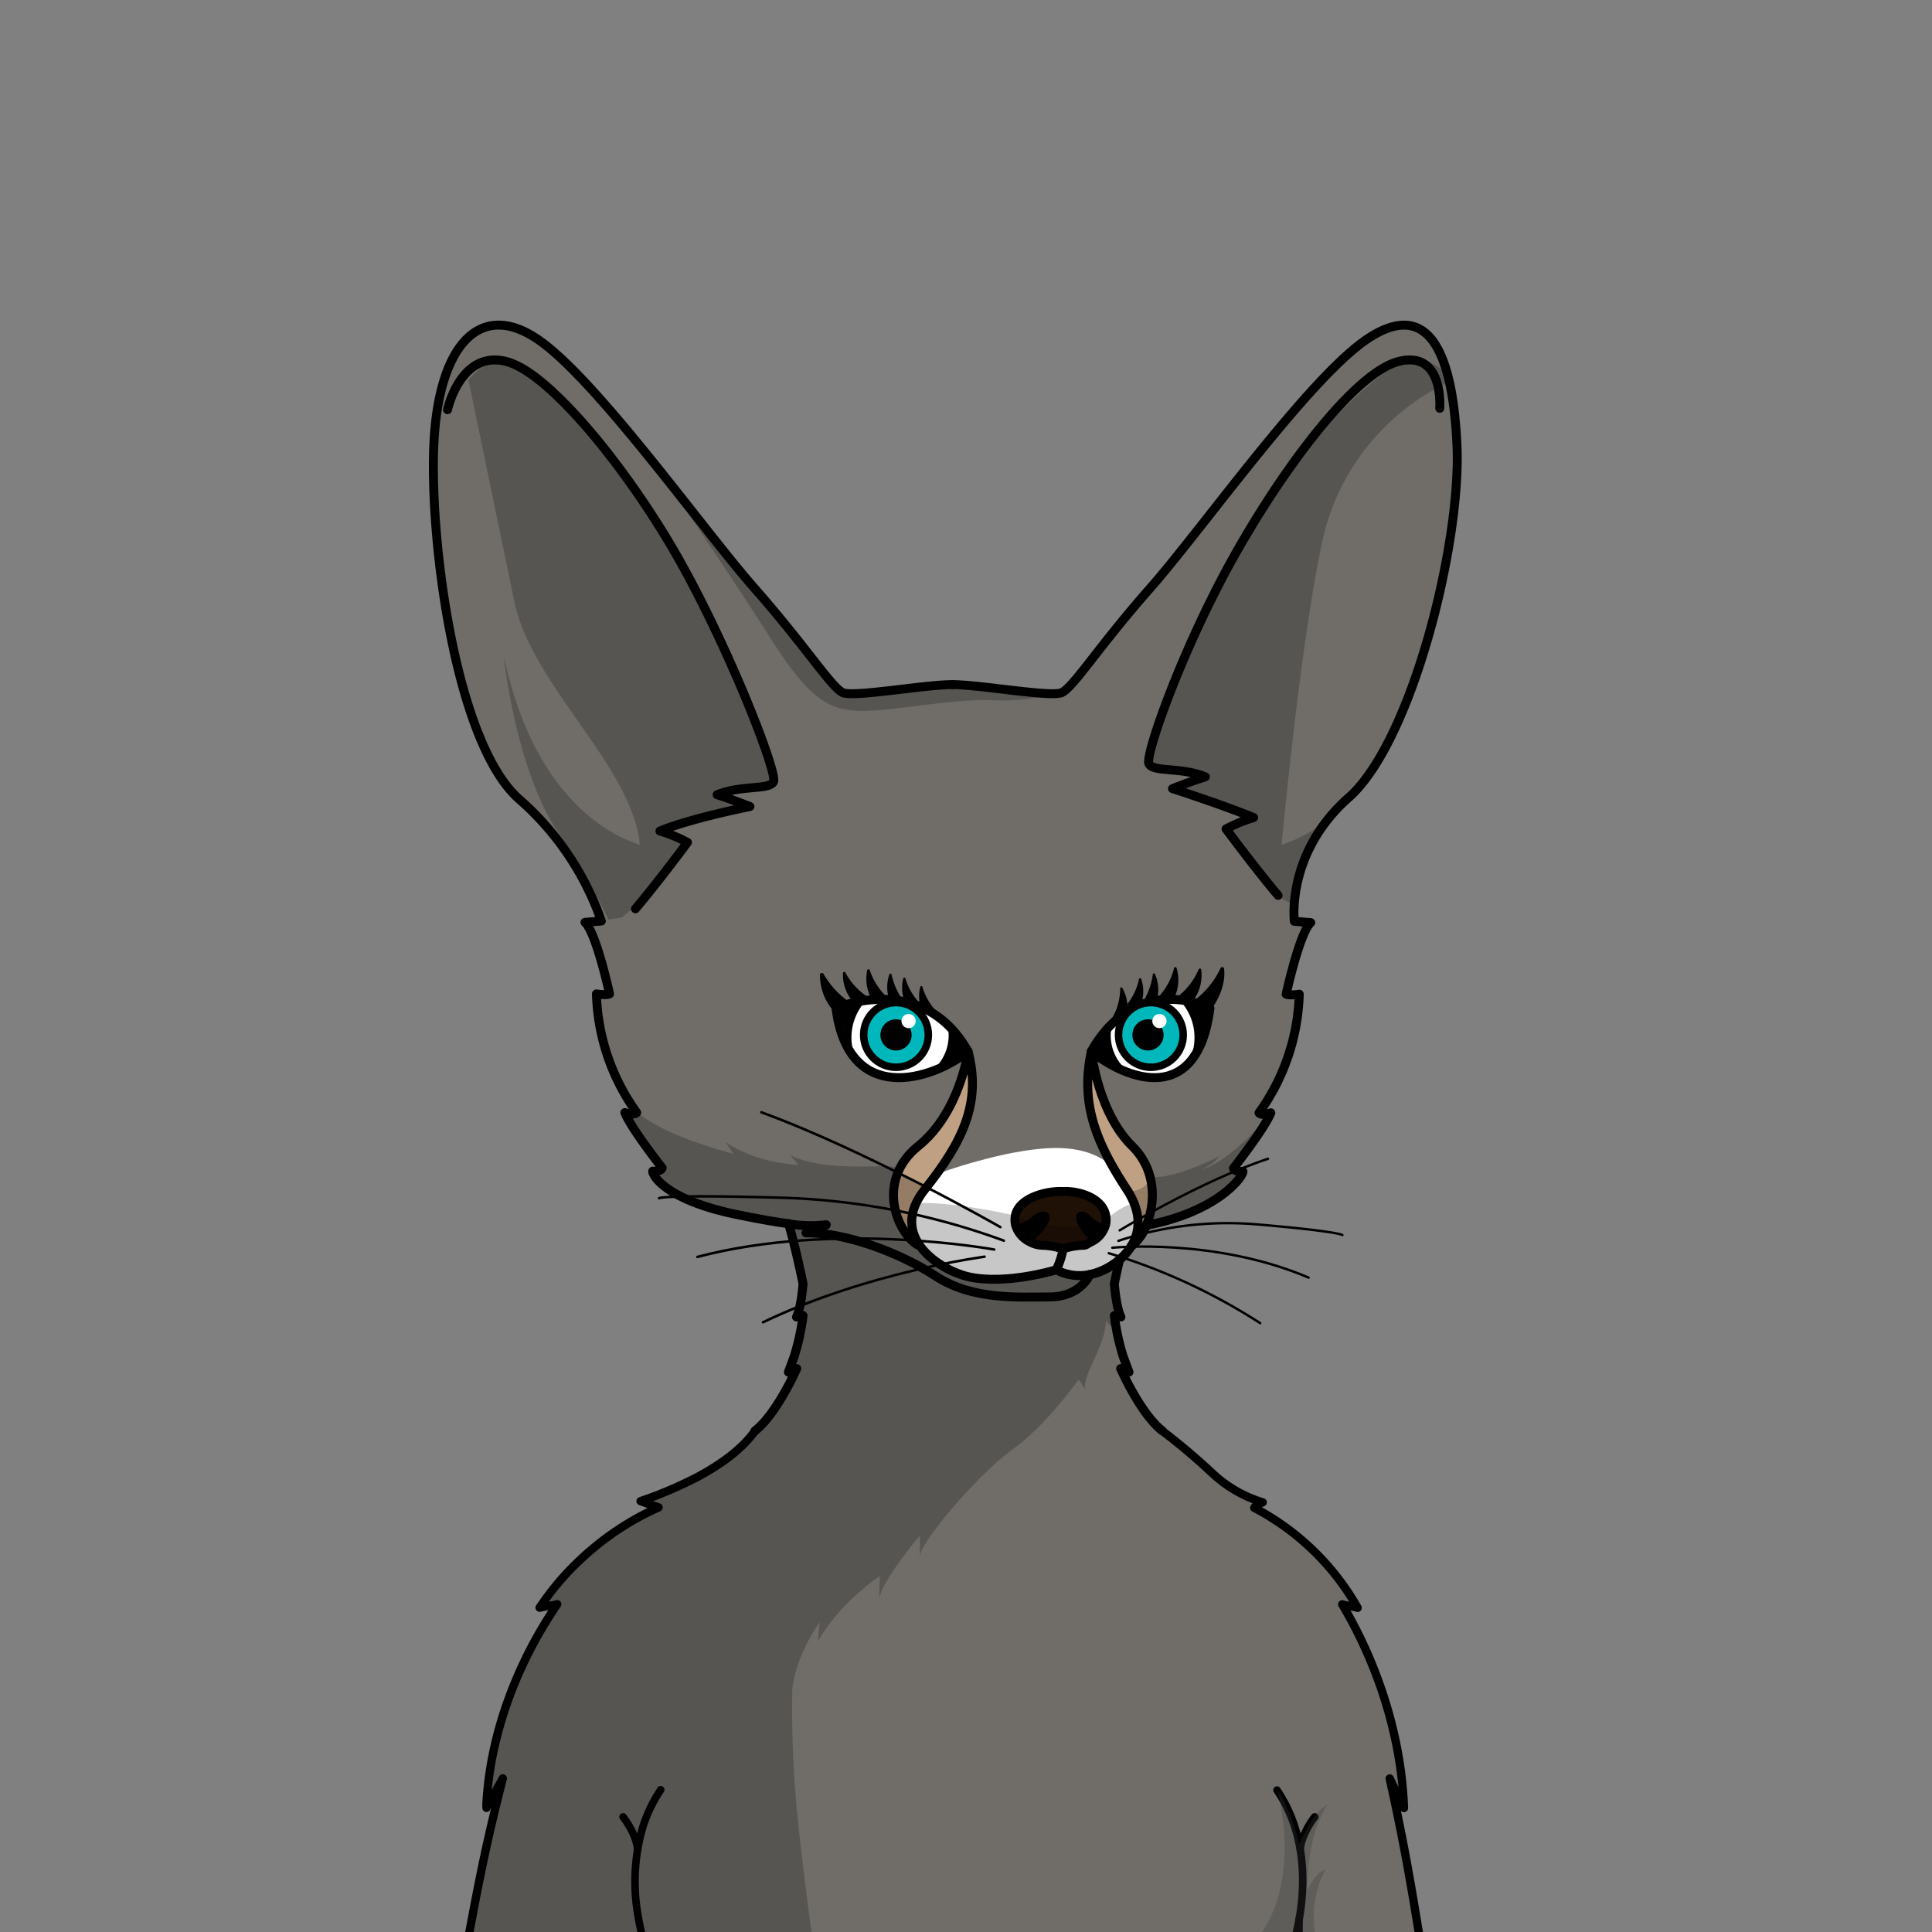 <svg xmlns="http://www.w3.org/2000/svg" viewBox="0 0 432 432">
  <rect x="0" y="0" width="432" height="432" fill="#808080" stroke="none"/>
  <defs>
    <style>.GUNDAN_DESERT_FOX_BODY_DESERT_FOX_BODY_39_cls-1{isolation:isolate;}.GUNDAN_DESERT_FOX_BODY_DESERT_FOX_BODY_39_cls-2{fill:#706d69;}.GUNDAN_DESERT_FOX_BODY_DESERT_FOX_BODY_39_cls-3{fill:#fff;}.GUNDAN_DESERT_FOX_BODY_DESERT_FOX_BODY_39_cls-4{fill:#bfa082;}.GUNDAN_DESERT_FOX_BODY_DESERT_FOX_BODY_39_cls-10,.GUNDAN_DESERT_FOX_BODY_DESERT_FOX_BODY_39_cls-11,.GUNDAN_DESERT_FOX_BODY_DESERT_FOX_BODY_39_cls-12,.GUNDAN_DESERT_FOX_BODY_DESERT_FOX_BODY_39_cls-5,.GUNDAN_DESERT_FOX_BODY_DESERT_FOX_BODY_39_cls-6,.GUNDAN_DESERT_FOX_BODY_DESERT_FOX_BODY_39_cls-8{fill:none;stroke:#000;stroke-linecap:round;stroke-linejoin:round;}.GUNDAN_DESERT_FOX_BODY_DESERT_FOX_BODY_39_cls-5{stroke-width:0.57px;}.GUNDAN_DESERT_FOX_BODY_DESERT_FOX_BODY_39_cls-6{stroke-width:0.54px;}.GUNDAN_DESERT_FOX_BODY_DESERT_FOX_BODY_39_cls-7{fill:#201106;}.GUNDAN_DESERT_FOX_BODY_DESERT_FOX_BODY_39_cls-8{stroke-width:2px;}.GUNDAN_DESERT_FOX_BODY_DESERT_FOX_BODY_39_cls-9{fill:#00b8bb;}.GUNDAN_DESERT_FOX_BODY_DESERT_FOX_BODY_39_cls-10{stroke-width:1.68px;}.GUNDAN_DESERT_FOX_BODY_DESERT_FOX_BODY_39_cls-11{stroke-width:1.86px;}.GUNDAN_DESERT_FOX_BODY_DESERT_FOX_BODY_39_cls-12{stroke-width:1.69px;}.GUNDAN_DESERT_FOX_BODY_DESERT_FOX_BODY_39_cls-13{fill:#383838;opacity:0.3;}.GUNDAN_DESERT_FOX_BODY_DESERT_FOX_BODY_39_cls-13,.GUNDAN_DESERT_FOX_BODY_DESERT_FOX_BODY_39_cls-14{mix-blend-mode:multiply;}.GUNDAN_DESERT_FOX_BODY_DESERT_FOX_BODY_39_cls-14{opacity:0.22;}</style>
  </defs>
  <g class="GUNDAN_DESERT_FOX_BODY_DESERT_FOX_BODY_39_cls-1">
    <g id="body">
      <path class="GUNDAN_DESERT_FOX_BODY_DESERT_FOX_BODY_39_cls-2" d="M310.74,397.67c3.44,15.52,4.93,24.82,7.1,38.05H104.26c2.48-13.23,4.21-22.53,8.16-38.05l-1.82,3.27v0l-1.84,3.3c0-.28,0-.55,0-.83h0c.82-15.77,6.93-31.66,15.84-44.69-.4.1-.76.18-1.09.24l-.63.11c-.61.09-1.2.18-1.94.35h0l-.29.07c.3-.46.61-.91.93-1.36s.61-.85.92-1.27l.06-.08c.54-.72,1.09-1.43,1.66-2.12,1.23-1.48,2.54-2.89,3.9-4.25l1-1.06.09-.09.5-.5.62-.58.05-.05.33-.3c.3-.28.61-.56.93-.82a62.39,62.39,0,0,1,15.56-9.87l-1-.36,0,0-.11,0h0l-.12-.05-2.8-1,.16-.05a87.4,87.4,0,0,0,11.87-5c1-.48,1.83-1,2.67-1.45,5.76-3.35,9.13-6.65,10.92-9.24l0,0a18.42,18.42,0,0,0,3-3.06c.24-.3.47-.61.69-.92.51-.68,1-1.39,1.44-2.09l.49-.8,0-.07a68.48,68.48,0,0,0,3.3-6.13v0a.61.61,0,0,1,.05-.12l0-.05.06-.15v0l.21-.46-.63.26-1.22.51s0-.06,0-.16h0c0-.13.13-.36.28-.75h0l0-.09.89-2.4a51.17,51.17,0,0,0,2-9.19l-.51.1-1,.19.06-.11v0a1.64,1.64,0,0,0,.1-.22c0-.06,0-.13.08-.21l.09-.27,0,0a15.36,15.36,0,0,0,.41-1.55c.07-.32.14-.67.21-1.07l.06-.35c.06-.35.12-.74.17-1.15a1,1,0,0,0,0-.24c.08-.55.14-1.15.2-1.81a.06.06,0,0,0,0,0v-.09l0-.27c-.84-4-1.56-7.13-2.17-9.52l-.15-.58c-.14-.55-.28-1.06-.41-1.53-.18-.67-.34-1.25-.5-1.76v0c-2.79-.37-6.41-1-11.29-2-1.3-.26-2.51-.54-3.65-.83l-1.09-.29-.83-.23c-.68-.2-1.33-.4-1.94-.6l-1-.35-.91-.34c-.56-.21-1.08-.43-1.57-.64a5.38,5.38,0,0,1-.55-.24c-.43-.19-.83-.38-1.21-.57a20.71,20.71,0,0,1-4.33-2.84l0,0a7.63,7.63,0,0,1-1.63-1.92,2.25,2.25,0,0,1-.22-.5.68.68,0,0,1,0-.17.41.41,0,0,1,0-.15v0h.12a5,5,0,0,0,.69,0,.73.73,0,0,0,.22,0l.23,0,.24-.07a1.69,1.69,0,0,0,.27-.13l.06,0,0,0h0l0,0a.53.53,0,0,0,.21-.33s-.67-.85-1.63-2.13l0,0-.61-.82a.62.62,0,0,1-.09-.12c-1-1.33-2.15-2.94-3.21-4.51-.24-.38-.49-.74-.73-1.11l-.68-1.07c-.21-.35-.4-.68-.57-1l0,0-.05-.08-.18-.33a12.4,12.4,0,0,1-.54-1.15,5.81,5.81,0,0,0,1.7.32c.81,0,.94-.32.94-.32s-.16-.2-.43-.58l-.15-.2a2.49,2.49,0,0,1-.17-.24c-.36-.51-.82-1.2-1.34-2.07l-.32-.54a46,46,0,0,1-2.49-4.91c-.12-.27-.24-.54-.35-.82-.36-.86-.71-1.77-1-2.73-.15-.43-.3-.87-.44-1.31s-.25-.81-.37-1.23-.18-.61-.26-.93-.18-.65-.26-1c0-.15-.07-.29-.1-.44q-.28-1.17-.51-2.4c-.08-.38-.14-.78-.21-1.17-.23-1.44-.4-3-.5-4.52,0-.48-.06-1-.08-1.45,2.28.36,2.94,0,2.94,0s-3-13.78-5.5-16l3.66-.3,0-.06-.06-.2a.56.56,0,0,0,0-.12c-.17-.53-.54-1.61-1.16-3.08-.09-.23-.19-.47-.3-.71s-.11-.25-.16-.38l-.15-.33c-.05-.11-.1-.23-.16-.35a59.39,59.39,0,0,0-2.88-5.56l-.75-1.26q-.22-.39-.48-.78c-.14-.22-.28-.45-.44-.68-.63-1-1.33-2-2.08-3-.56-.77-1.15-1.55-1.78-2.34a0,0,0,0,1,0,0q-.47-.58-1-1.17c-.32-.38-.64-.77-1-1.15-.56-.63-1.14-1.27-1.75-1.91-.35-.39-.73-.77-1.12-1.15-1-1-2-1.95-3.07-2.91C102,166.37,96.07,121.59,97,99.62l.06-1.12c0-.37,0-.73.07-1.1s.07-.93.11-1.38c0-.16,0-.31,0-.47,0-.45.08-.89.14-1.32l.12-1c0-.33.09-.66.14-1s.1-.65.16-1v0c.06-.37.12-.73.19-1.08s.15-.83.24-1.23.19-.88.29-1.31a1.6,1.6,0,0,1,0-.21c.11-.44.22-.87.34-1.29l.27-.93c.1-.31.19-.61.29-.91q.3-.89.63-1.71a23.33,23.33,0,0,1,1.55-3.25l.28-.47c.12-.21.25-.41.38-.61s.31-.46.46-.67a13.77,13.77,0,0,1,.89-1.1c.15-.18.31-.35.47-.51a3.91,3.91,0,0,1,.36-.35.34.34,0,0,1,.12-.12c.33-.3.66-.58,1-.84a6,6,0,0,1,.52-.36q.27-.18.54-.33c.18-.1.36-.2.55-.29a8.81,8.81,0,0,1,2.32-.78l.61-.1c.21,0,.41,0,.62-.06a10.93,10.93,0,0,1,1.89.05l.62.09.12,0c.34.06.69.14,1,.23l.14,0,.65.2.67.24.68.28.56.25,1.12.57.85.5c.29.17.58.35.87.55,5.17,3.43,12,10.77,19.11,19.21.79.93,1.58,1.88,2.38,2.85,1.78,2.15,3.56,4.35,5.33,6.56l0,.06h0l1.16,1.44.24.31h0l.54.68.29.37h0c.1.14.21.27.31.4s.09.1.13.16l.39.49c.06.07.11.14.17.2l.36.46.3.39.48.59.35.46.18.22c.43.55.86,1.1,1.3,1.64l.16.21,1.29,1.64,2.65,3.37.79,1c4.07,5.16,7.73,9.74,10.61,13l.55.63.08.09q2.87,3.28,5.23,6.17l.86,1.06c2.5,3.05,4.59,5.73,6.34,8l.09.12c1.77,2.26,3.19,4.06,4.34,5.33.12.14.24.27.37.4a7.76,7.76,0,0,0,1.85,1.58l.16.07a2.74,2.74,0,0,0,.41.1,6.33,6.33,0,0,0,.86.09h.35c.71,0,1.59,0,2.6-.08l1.07-.08c3-.25,6.75-.73,10.29-1.13l1.58-.18c1.68-.19,3.28-.35,4.67-.45l.74-.05.33,0h.19l.4,0,.9,0c.72,0,1.57,0,2.52.11l1,.08,1.56.14.82.09,1.09.12c1.36.14,2.78.31,4.19.48l1.31.16.31,0,.49.06,3.33.37h.07l1,.09,2.46.21.37,0,.34,0a22.7,22.7,0,0,0,2.29,0h0a3.7,3.7,0,0,0,1.35-.26l.29-.18.09-.07h0a5.52,5.52,0,0,0,.82-.68,3.5,3.5,0,0,0,.28-.27c.3-.3.62-.65,1-1l.28-.32.29-.34.66-.79c2.2-2.69,5.2-6.69,9.29-11.7l1.14-1.39,1.2-1.44c.4-.49.82-1,1.25-1.49l.05-.06,1.27-1.47c.58-.68,1.19-1.39,1.82-2.1,11.53-13.1,35.47-47,48.58-55.73a25,25,0,0,1,2.45-1.44c.43-.23.85-.42,1.26-.59a12.58,12.58,0,0,1,2.63-.83,8.06,8.06,0,0,1,.93-.14,7.06,7.06,0,0,1,1.52,0h.23a4,4,0,0,1,.5.07,4.88,4.88,0,0,1,.55.12l.18,0a4.27,4.27,0,0,1,.54.18,4,4,0,0,1,.6.26,3.29,3.29,0,0,1,.49.26l.2.12a7.77,7.77,0,0,1,1.38,1.09l.23.23a4,4,0,0,1,.39.43c.16.19.32.38.48.59s.3.41.45.63a16.55,16.55,0,0,1,.85,1.44c.13.25.26.52.39.79,0,0,0,0,0,0a27.43,27.43,0,0,1,1,2.64c.22.64.42,1.31.61,2,0,0,0,0,0,.06h0c.12.49.25,1,.36,1.5s.17.75.25,1.13c.23,1.16.44,2.39.63,3.67.08.57.16,1.16.23,1.76.05.42.1.85.14,1.28.09.79.16,1.61.22,2.44.05.65.1,1.3.14,2s.08,1.35.11,2c1,22-10.13,66.35-24.2,78.76-.35.3-.69.61-1,.92l-1,.93c-.31.31-.61.63-.89.94a35.65,35.65,0,0,0-2.39,2.84h0c-.17.22-.33.45-.49.67l-.46.65c-.31.45-.61.9-.88,1.35-.09.13-.16.25-.23.37l-.2.34v0h0c-.25.41-.48.82-.69,1.22s-.28.52-.4.78a31.54,31.54,0,0,0-1.84,4.37c-.09.25-.17.51-.25.76s-.21.68-.3,1a1.82,1.82,0,0,0-.07.25c-.08.28-.15.54-.21.81l0,.11c-.06.23-.11.45-.16.67s-.11.52-.16.77a.13.13,0,0,1,0,.06c-.06.26-.1.52-.14.77-.08.45-.15.88-.2,1.3-.1.74-.16,1.42-.2,2a.28.28,0,0,1,0,.09c0,.1,0,.2,0,.29a21.15,21.15,0,0,0,0,3.31l3.67.3c-2.49,2.2-5.5,16-5.5,16s.66.36,2.93,0a47.72,47.72,0,0,1-9,26.53s.29.73,2.64,0a15.7,15.7,0,0,1-1,1.91L283,251l-.31.51-.49.76-.2.32c-.17.27-.43.67-.76,1.15h0l-.14.19-.21.32-.1.13-.47.68-.88,1.24c-1.92,2.66-3.66,4.88-3.66,4.88a.52.52,0,0,0,.06.15.86.86,0,0,0,.19.22l.1.06.16.08.11.05h0a2.58,2.58,0,0,0,.38.1l.3,0,.22,0h.6a1.17,1.17,0,0,1-.16.54,4.62,4.62,0,0,1-.26.46l-.08.13-.09.13a14.75,14.75,0,0,1-2.18,2.42,30.51,30.51,0,0,1-8.45,5.25l-.92.39-1.09.42c-.46.17-.93.34-1.41.5l-.73.24-.75.23c-.9.28-1.85.53-2.84.77l-.59.14q-.75.18-1.53.33l-.52.11c-.15.36-.31.71-.48,1-.05.11-.11.21-.16.31l0,0a5,5,0,0,1-.29.5l0,0a.41.41,0,0,1,0,.09.56.56,0,0,1-.05.08,10,10,0,0,1-1.18,1.57l-.35.35a4.59,4.59,0,0,1-.41.36l-.07.05-.16.11h0l-.09.06-.12.18a.12.12,0,0,1-.05.07.44.44,0,0,1-.1.15.75.75,0,0,1-.07.12l-.1.14-.14.21,0,0v0l0,.06c-.1.12-.19.24-.3.36l-.17.21-.07.09,0,0a.41.41,0,0,1-.09.1,2,2,0,0,1-.24.26c-.17.19-.35.37-.53.54l-.2.19-.34.31h0c0,.1,0,.2-.07.3h0c-.06.24-.12.49-.17.75a0,0,0,0,0,0,0c-.16.72-.33,1.47-.5,2.27-.14.65-.28,1.33-.43,2,.07.86.15,1.63.25,2.31a.41.41,0,0,0,0,.11l0,.27a.59.59,0,0,1,0,.14,27.74,27.74,0,0,0,.55,2.84.49.49,0,0,0,0,.11v0a6.88,6.88,0,0,0,.57,1.62l-.78-.15-.69-.14a.87.87,0,0,0,0,.11.28.28,0,0,1,0,.09c0,.12,0,.31.08.54s0,.26,0,.41,0,0,0,0,0,.16,0,.25v0h0l.13.84c0,.2.07.41.11.62l0,.22c.19,1.07.42,2.29.72,3.47,0,.15.07.3.11.45.08.32.17.63.26.93s.1.35.16.52.15.46.23.67l1.28,3.43-1.87-.78s4.41,10.07,9.3,13.89a144.08,144.08,0,0,1,11.32,9.57,28.6,28.6,0,0,0,11.2,6.45c-1.18.5-1.6.7-1.89,1.23a56.94,56.94,0,0,1,23.11,22.35c-1.35-.38-2.1-.38-3.45-.77,7.89,13.26,13.25,29.48,13.81,45.53C312.76,401.87,311.91,400.07,310.74,397.67Z" />
      <path class="GUNDAN_DESERT_FOX_BODY_DESERT_FOX_BODY_39_cls-3" d="M249.31,261.71s-3.31-5.34-14.14-5S210,262.33,210,262.33s-7.76,6.57-5.95,12.78,8.1,12,17.9,10.94,12.7-2.76,15.09-1.68,12.74-.86,15.18-4.46,3.15-9.19,1-12.45S249.31,261.71,249.31,261.71Z" />
      <path class="GUNDAN_DESERT_FOX_BODY_DESERT_FOX_BODY_39_cls-4" d="M216.71,236.08a33,33,0,0,1-8.65,17c-7.32,7.34-9.16,11.79-8,16.89a15.32,15.32,0,0,0,4.19,7.7s-.43-9.21,3.9-13.88A35.22,35.22,0,0,0,216.46,248C217.65,242.73,216.71,236.08,216.71,236.08Z" />
      <path class="GUNDAN_DESERT_FOX_BODY_DESERT_FOX_BODY_39_cls-4" d="M242.72,239s.35,12.72,3.94,18.22,6.84,9.92,7.2,14.07a22.8,22.8,0,0,1,0,5.9s4-3.1,3.37-11.23-5.16-10.4-7.69-14.33-5.52-13.5-5.52-13.5Z" />
      <path class="GUNDAN_DESERT_FOX_BODY_DESERT_FOX_BODY_39_cls-5" d="M224.47,277.42a157.24,157.24,0,0,0-48.95-9.58c-27.27-.8-28.15.09-28.15.09" />
      <path class="GUNDAN_DESERT_FOX_BODY_DESERT_FOX_BODY_39_cls-5" d="M222.31,279.4s-35.38-6.52-66.37,1.65" />
      <path class="GUNDAN_DESERT_FOX_BODY_DESERT_FOX_BODY_39_cls-5" d="M220.16,281s-26.19,3.42-49.54,14.66" />
      <path class="GUNDAN_DESERT_FOX_BODY_DESERT_FOX_BODY_39_cls-5" d="M223.68,274.38s-29.69-17-53.44-25.67" />
      <path class="GUNDAN_DESERT_FOX_BODY_DESERT_FOX_BODY_39_cls-6" d="M250.08,277.46a77.61,77.61,0,0,1,31.51-3.64c17.91,1.56,18.57,2.34,18.57,2.34" />
      <path class="GUNDAN_DESERT_FOX_BODY_DESERT_FOX_BODY_39_cls-6" d="M248.71,279s22.8-2.31,43.9,6.68" />
      <path class="GUNDAN_DESERT_FOX_BODY_DESERT_FOX_BODY_39_cls-6" d="M247.92,280.22a133.08,133.08,0,0,1,33.86,15.64" />
      <path class="GUNDAN_DESERT_FOX_BODY_DESERT_FOX_BODY_39_cls-6" d="M250.36,275.11s18.2-11.08,33.16-16" />
      <path class="GUNDAN_DESERT_FOX_BODY_DESERT_FOX_BODY_39_cls-7" d="M237.28,279.54s-1.49.33-5.26-1.22-5-2.41-5-5.47,3.71-5.61,9.25-6.44,11,3,11.44,4.1.5,4.3-1.22,5.94-6.9,2.68-6.9,2.68Z" />
      <path class="GUNDAN_DESERT_FOX_BODY_DESERT_FOX_BODY_39_cls-8" d="M237.64,266.43c-3.52-.2-10.11,1.42-10.64,5.66a4.82,4.82,0,0,0,.07,1.79,6,6,0,0,0,3.29,3.83,6.24,6.24,0,0,0,2.74.74,14.88,14.88,0,0,1,4.54.83" />
      <path class="GUNDAN_DESERT_FOX_BODY_DESERT_FOX_BODY_39_cls-8" d="M237.64,279.28a14.88,14.88,0,0,1,4.54-.83c.73,0,.74-.24,1.74-.74a6,6,0,0,0,3.29-3.83,5,5,0,0,0,.08-1.79c-.54-4.24-6.13-5.86-9.65-5.66" />
      <path d="M231.15,271.82a8.5,8.5,0,0,1-4.08,2.06,6,6,0,0,0,3.29,3.83s1.79-.75,3.69-3.71S233.17,270,231.15,271.82Z" />
      <path d="M243.73,271.82c-1.79-1.78-4.26-.78-2.57,2.18s3.26,3.71,3.26,3.71a5.81,5.81,0,0,0,2.91-3.83A7.13,7.13,0,0,1,243.73,271.82Z" />
      <path class="GUNDAN_DESERT_FOX_BODY_DESERT_FOX_BODY_39_cls-3" d="M186.93,225.42c2.78,21.91,21.4,16.19,29.53,9.67C206.2,217,186.93,225.42,186.93,225.42Z" />
      <path class="GUNDAN_DESERT_FOX_BODY_DESERT_FOX_BODY_39_cls-3" d="M244,235.09c8.13,6.52,23.74,12.24,26.53-9.67C270.55,225.42,254.28,217,244,235.09Z" />
      <path class="GUNDAN_DESERT_FOX_BODY_DESERT_FOX_BODY_39_cls-8" d="M186.93,225.42s19.27-8.43,29.53,9.67C208.33,241.61,189.71,247.33,186.93,225.42Z" />
      <path class="GUNDAN_DESERT_FOX_BODY_DESERT_FOX_BODY_39_cls-9" d="M200.35,224.18a7.23,7.23,0,1,0,7.23,7.23A7.23,7.23,0,0,0,200.35,224.18Z" />
      <circle cx="200.35" cy="231.41" r="3.49" />
      <circle class="GUNDAN_DESERT_FOX_BODY_DESERT_FOX_BODY_39_cls-3" cx="203.16" cy="228.31" r="1.59" />
      <circle class="GUNDAN_DESERT_FOX_BODY_DESERT_FOX_BODY_39_cls-10" cx="200.35" cy="231.41" r="7.23" />
      <path d="M211.82,229.07a10.21,10.21,0,0,1-3.76,10.61,63.38,63.38,0,0,0,8.4-4.59Z" />
      <path d="M193.91,223.46a12.1,12.1,0,0,0-2.61,13.15,30.56,30.56,0,0,1-4-11.08A45.11,45.11,0,0,1,193.91,223.46Z" />
      <path class="GUNDAN_DESERT_FOX_BODY_DESERT_FOX_BODY_39_cls-8" d="M270.55,225.42S254.28,217,244,235.09C252.15,241.61,267.76,247.33,270.55,225.42Z" />
      <path class="GUNDAN_DESERT_FOX_BODY_DESERT_FOX_BODY_39_cls-9" d="M257.34,224.18a7.23,7.23,0,1,1-7.23,7.23A7.23,7.23,0,0,1,257.34,224.18Z" />
      <circle cx="256.69" cy="231.41" r="3.49" />
      <circle class="GUNDAN_DESERT_FOX_BODY_DESERT_FOX_BODY_39_cls-3" cx="259.25" cy="228.31" r="1.59" />
      <circle class="GUNDAN_DESERT_FOX_BODY_DESERT_FOX_BODY_39_cls-10" cx="257.34" cy="231.41" r="7.23" />
      <path d="M248.66,229.07a10.21,10.21,0,0,0,3.76,10.61,63.38,63.38,0,0,1-8.4-4.59Z" />
      <path d="M263.57,223.46a12.1,12.1,0,0,1,2.61,13.15,30.79,30.79,0,0,0,4-11.08A45.11,45.11,0,0,0,263.57,223.46Z" />
      <path class="GUNDAN_DESERT_FOX_BODY_DESERT_FOX_BODY_39_cls-8" d="M236.18,283.93s-11.18,3.45-19.62,1.56c-6.15-1.38-18.27-8.89-9.77-19.54s12.7-19.4,9.67-30.86c0,0-1.76,13.63-11.14,21.18s-5,19-.21,22.07" />
      <path class="GUNDAN_DESERT_FOX_BODY_DESERT_FOX_BODY_39_cls-8" d="M237.7,279.28a17.14,17.14,0,0,1-1.52,4.65,11,11,0,0,0,7.5,1.05c.32-.06.65-.14,1-.23a15.34,15.34,0,0,0,5.68-3.12c3.7-3.2,6.23-8.58,1.59-15.68-7-10.66-10.41-19.4-7.92-30.86,0,0,1.44,13.63,9.12,21.18,5.49,5.4,5.21,12.8,3.18,17.7a11,11,0,0,1-3,4.37" />
      <path class="GUNDAN_DESERT_FOX_BODY_DESERT_FOX_BODY_39_cls-8" d="M176.29,273.62c-2.79-.37-6.41-1-11.29-2-15.68-3.15-19.13-8.64-19.05-9.74,2.05.08,2.12-.72,2.12-.72s-7-8.88-8.35-12.39c2.35.73,2.64,0,2.64,0a47.78,47.78,0,0,1-9-26.53c2.28.36,2.94,0,2.94,0s-3-13.78-5.5-16l3.66-.3a64.17,64.17,0,0,0-18.34-27.21C102,166.37,96.07,121.59,97,99.62S107,67,120.08,75.76s37.06,42.63,48.59,55.73,17,21.89,19.71,23.35c2.2,1.17,18.32-1.76,24.55-1.76" />
      <path class="GUNDAN_DESERT_FOX_BODY_DESERT_FOX_BODY_39_cls-8" d="M184.74,273.86a29.88,29.88,0,0,1-8.45-.23" />
      <path class="GUNDAN_DESERT_FOX_BODY_DESERT_FOX_BODY_39_cls-8" d="M100.07,91.61s2.84-13.19,12.9-10.84,28.44,25.5,39.58,45.63,21.3,46.42,20.42,48.37-7.13.69-12.61,2.93c3.42,1.08,7.33,2.64,7.33,2.64s-13.29,2.64-20.13,5.48a32.59,32.59,0,0,1,6.16,2.54s-6.35,8.6-11.63,14.85" />
      <path class="GUNDAN_DESERT_FOX_BODY_DESERT_FOX_BODY_39_cls-8" d="M212.93,153.08c6.24,0,22.35,2.93,24.55,1.76,2.76-1.46,8.18-10.26,19.72-23.35s35.47-47,48.58-55.73,19,1.86,20,23.81-10.13,66.35-24.2,78.76S289.42,206,289.42,206l3.67.3c-2.49,2.2-5.5,16-5.5,16s.66.36,2.93,0a47.72,47.72,0,0,1-9,26.53s.29.73,2.64,0c-1.39,3.51-8.36,12.39-8.36,12.39s.07.8,2.13.72c.07,1.1-5.41,8.8-21.08,11.95l-.52.11" />
      <path class="GUNDAN_DESERT_FOX_BODY_DESERT_FOX_BODY_39_cls-8" d="M243.69,285c.32-.06.64-.14,1-.23a15.34,15.34,0,0,0,5.68-3.12,13.19,13.19,0,0,0,2.63-3.07" />
      <path class="GUNDAN_DESERT_FOX_BODY_DESERT_FOX_BODY_39_cls-8" d="M253,278.56a3.14,3.14,0,0,0,.33-.22,11,11,0,0,0,3-4.37" />
      <path class="GUNDAN_DESERT_FOX_BODY_DESERT_FOX_BODY_39_cls-8" d="M321.93,91.3s1-12.88-9-10.53-26.43,24.5-37.57,44.63S256,168.82,256.9,170.77s7.14.68,12.61,2.93c-3.42,1.08-7.33,2.64-7.33,2.64s11.29,3.64,18.13,6.47a33.47,33.47,0,0,0-6.16,2.54s6.35,8.6,11.63,14.86" />
      <path class="GUNDAN_DESERT_FOX_BODY_DESERT_FOX_BODY_39_cls-8" d="M243.69,285s-2,5-9,5-17.18.76-25.48-4.66-20.5-9.82-29-9.67l4.48-1.75h0" />
      <path class="GUNDAN_DESERT_FOX_BODY_DESERT_FOX_BODY_39_cls-8" d="M168.85,319.91c4.89-3.82,9.3-13.89,9.3-13.89l-1.86.78,1.27-3.43a51.17,51.17,0,0,0,2-9.19l-1.47.29s1-1.66,1.47-7.44c-1.4-6.72-2.49-10.92-3.23-13.4h0" />
      <path class="GUNDAN_DESERT_FOX_BODY_DESERT_FOX_BODY_39_cls-8" d="M250.35,281.63c-.37,1.59-.76,3.38-1.18,5.4.48,5.78,1.47,7.44,1.47,7.44l-1.47-.29a50.78,50.78,0,0,0,2,9.19l1.28,3.43-1.87-.78s4.41,10.07,9.3,13.89" />
      <path class="GUNDAN_DESERT_FOX_BODY_DESERT_FOX_BODY_39_cls-11" d="M317.84,435.72c-2.17-13.23-3.66-22.53-7.1-38.05,1.17,2.4,2,4.2,3.19,6.6-.56-16-5.92-32.27-13.81-45.53,1.35.39,2.1.39,3.45.77a56.94,56.94,0,0,0-23.11-22.35c.29-.53.71-.73,1.89-1.23a28.6,28.6,0,0,1-11.2-6.45,144.08,144.08,0,0,0-11.32-9.57" />
      <path class="GUNDAN_DESERT_FOX_BODY_DESERT_FOX_BODY_39_cls-11" d="M168.85,319.91l0,0c-1.79,2.59-5.16,5.89-10.92,9.24-.84.48-1.72,1-2.67,1.45a87.4,87.4,0,0,1-11.87,5l-.16.05,2.8,1,.12.05h0l.11,0,0,0,1,.36A62.39,62.39,0,0,0,131.69,347c-.32.26-.63.54-.93.82l-.33.3-.05.05-.62.58a58.16,58.16,0,0,0-5.53,5.9c-.57.69-1.12,1.4-1.66,2.12l-.06.08c-.31.42-.62.84-.92,1.27s-.63.9-.93,1.36l.29-.07h0c.74-.17,1.33-.26,1.94-.35l.63-.11c.33-.06.69-.14,1.09-.24-8.91,13-15,28.92-15.84,44.69h0c0,.28,0,.55,0,.83l1.84-3.3v0l1.82-3.27c-4,15.52-5.68,24.82-8.16,38.05" />
      <path class="GUNDAN_DESERT_FOX_BODY_DESERT_FOX_BODY_39_cls-12" d="M144.45,435.66s0-.1-.1-.29a46,46,0,0,1-1.68-7h0a43.29,43.29,0,0,1,1.15-20.1,32.27,32.27,0,0,1,3.92-8.07" />
      <path class="GUNDAN_DESERT_FOX_BODY_DESERT_FOX_BODY_39_cls-12" d="M139.32,406.26s2.85,3.53,3.25,7.15" />
      <path class="GUNDAN_DESERT_FOX_BODY_DESERT_FOX_BODY_39_cls-12" d="M288.94,435.37c.16-.49.5-1.55.87-3,1.23-5,2.81-14.78-.49-24.48h0a31.43,31.43,0,0,0-3.66-7.43.76.76,0,0,0-.12-.19" />
      <path class="GUNDAN_DESERT_FOX_BODY_DESERT_FOX_BODY_39_cls-12" d="M290.72,413.41a9.48,9.48,0,0,1,.34-1.65,18.19,18.19,0,0,1,2.91-5.5" />
      <path class="GUNDAN_DESERT_FOX_BODY_DESERT_FOX_BODY_39_cls-12" d="M290.51,429s-.28,4.69.36,6.35" />
      <path class="GUNDAN_DESERT_FOX_BODY_DESERT_FOX_BODY_39_cls-13" d="M285.66,400.42s6.27,22.48-6.28,34.94c18.78,0,15.51.36,15.51.36a22.58,22.58,0,0,1,1.48-17.65c-2.6.72-4,4.79-4,4.79s-.52-11.73,4.48-19.39c-3.42,1.82-6.32,8.83-6.32,8.83S288.38,403.74,285.66,400.42Z" />
      <g class="GUNDAN_DESERT_FOX_BODY_DESERT_FOX_BODY_39_cls-14">
        <path d="M276.42,184.51l-.09,0,.12,0Z" />
        <path d="M143.11,110.87a268,268,0,0,0-18.29-22.66l-.3-1.22c-7.61-6.83-9.86-7.09-13-6.51-3.67.66-6.77,4.48-6.77,4.48s4.47,21.62,10.24,49.5c3.91,18.89,26.36,36.76,28.08,54.44-7.44-2.41-23.78-11.14-30.44-42.27.15,1.46,2.79,25.07,11.8,38.92,7.76,11.95,10.8,18.29,11.6,20.06l3-.46,6.82-5.63,7.43-11.32-5.33-2.75,13.5-4.15,4.06-1.27-4-3.1s10.89-1.27,11.56-2-.86-3-.86-3S157.7,130.8,143.11,110.87Z" />
        <path d="M324.83,85s-3.09-3.82-6.76-4.48S312,80.27,300.84,90.9,275.61,125.74,268,140.55a192.19,192.19,0,0,0-12,30.58c2,.17,4.14.42,6.19.78,6.24,1.09,6.59,1.43,6.59,1.43l-5.24,3.33s14.42,4.85,15.38,5.46l1,.61L277.38,184l-1.05-.1-1.43,1.38h0l-.37.19.37.48v.72l.47.3,1,2,.63-.25,9,11.91,3.41,1.78v-1.65l1.36-6.16c1.35-6.16,4.67-8.56,4.67-8.56l1.12-2.46a34.13,34.13,0,0,1-10,5.34c1.72-17.68,5-48.15,8.92-67A51.59,51.59,0,0,1,324.83,85Z" />
        <path d="M283.22,250s-7.6,9.26-14.46,11.53c3.19-1.66,3.85-3,3.85-3s-9.22,4.94-15.32,4.72c-1.24,3.36-5,3.15-5,3.15L253.4,269a16,16,0,0,0-6.07,3.81c-4.14,2.12-15.13,1.83-20.38-1,0,0-13.6-3.21-22.2-2.78L206,267l1.09-1.51s-4.94-1.27-5.81-4.26c-3.09-1.33-15.45,1.21-24.62-2.9l1.92,2.18s-9.35-.34-16.34-5.15L164,258s-17.17-4.31-22.39-10.24l-.25,1.76-.91.74,6,8.78,1.38,2.49L146,263s3.84,4.66,13.57,6.93,23.3,4.16,23.3,4.16l-1.8,1.25s5.53-.38,16.39,4.5,15.82,9.9,27.38,10.1l11.56.21,4.72-1.8,1.87-2.67,4.63-2.11s5.5-2,8.91-10c8.56-2,18.29-6.5,19.46-8.95l1.16-2.45-1.34-.69s5.13-7.06,6.24-8.84A7.68,7.68,0,0,0,283.22,250Z" />
        <path d="M237.88,154.58a46.48,46.48,0,0,1-15.78,2c-9.17-.35-20,2.1-28.22,2.36s-12.67-2.18-21.58-16.21-25.4-38.34-25.4-38.34,17.88,22.4,27.67,34.28,12.06,15,13.8,15.9S207,153,211.44,153.12s17.13,1.62,17.13,1.62Z" />
        <path d="M250.07,292.81v0a6.84,6.84,0,0,1-.21,1.47,6.73,6.73,0,0,1-.49,1.32h0l.13.84c0,.2.07.41.11.62l0,.22a5.71,5.71,0,0,1-2.31-2c-.19,5.94-5.42,12.38-4.61,15.35l-1.51-2.16s-7.17,10.2-14.68,15.56c-7.26,5.18-19.41,19.22-20.68,23.37a3.56,3.56,0,0,0-.09.39q0-.42,0-.78c0-.17,0-.33,0-.49s0-.55,0-.79c0-.09,0-.18,0-.27,0-.75,0-1.23-.06-1.54v0a1,1,0,0,0,0-.18v-.38a0,0,0,0,0,0,0c-.43.5-8.25,9.86-9.1,14.1l.17-5.06s-8.91,5.85-13.89,14.68l.43-4.37s-5.24,7.16-6.11,14.94a236.81,236.81,0,0,0,.77,24.29c.68,8.37,2.56,23.18,4,33.73H104.07c2.8-14.46,7.3-35.83,7.3-35.83l-.77,1.05v0l-1.8,2.46A73.39,73.39,0,0,1,113.58,379a133.24,133.24,0,0,1,10-20l-.63.11-1.94.35h0a57.22,57.22,0,0,1,8.22-10.07l.09-.09.5-.5.62-.58.05-.05.33-.3c.3-.28.61-.56.93-.82a105.22,105.22,0,0,1,14.6-10.23l0,0-.11,0h0l-.12-.05c-.33-.15-1.06-.44-2.64-1.08a42.89,42.89,0,0,0,11.87-5A68.22,68.22,0,0,0,168.82,320l0,0a81.79,81.79,0,0,0,5.58-6.87l0-.07c1.63-2.28,3.07-4.68,3.45-6.47v0l-.42-.2-.88-.41h0l0-.09c.28-.92,2.69-8.91,2.34-11.49l-.9.08v0l.43-2.18.94-4.73a.06.06,0,0,0,0,0v-.07h0L177,277.53l-1-3.91.24,0h.22l.29,0,.35.05h0l.1,0a41.07,41.07,0,0,1,4.61.95h0l.4.1.95.25c2,.57,4.29,1.14,6.84,1.89h0a.76.76,0,0,1,.2.06.9.9,0,0,1,.22.06,87.64,87.64,0,0,1,11.51,4.28c.54.24,1.06.49,1.57.73l.11.05c1,.48,2,.94,2.86,1.4h0c5,2.5,8.72,4.67,13.75,5.83h0l1.32.28.91.16h.1a33.73,33.73,0,0,0,12,.27h0c.28,0,.54-.11.81-.18a16.2,16.2,0,0,0,3.17-1.09,20.26,20.26,0,0,0,3.32-1.91h0a0,0,0,0,1,0,0,11.81,11.81,0,0,0,.92-.77l0,0a4.07,4.07,0,0,0,.66-.79h0l.07,0,.05,0h0l3.49-1.24L250,282.7s-.22,1-.41,2.29a18,18,0,0,0-.18,4.35.41.41,0,0,0,0,.11l0,.27a.59.59,0,0,1,0,.14,4.89,4.89,0,0,0,.23.84A5.65,5.65,0,0,1,250.07,292.81Z" />
        <path d="M205.85,347.45a3.56,3.56,0,0,0-.09.39l-.17-4.45Z" />
      </g>
      <path d="M186.12,225.75a12.2,12.2,0,0,1-2.78-7.81.43.43,0,0,1,.81-.17,19.16,19.16,0,0,0,6.43,6.71" />
      <path d="M190.48,223.69a9.32,9.32,0,0,1-2-6.13.29.29,0,0,1,.55-.1,14.62,14.62,0,0,0,4.84,5.34" />
      <path d="M194.85,223.3a9.28,9.28,0,0,1-.94-6.37.3.3,0,0,1,.57,0,14.68,14.68,0,0,0,3.89,6.07" />
      <path d="M199,223.89a8.47,8.47,0,0,1-.13-6,.25.25,0,0,1,.48,0,15.61,15.61,0,0,0,3,6.36" />
      <path d="M202.63,224.7a8.5,8.5,0,0,1-.65-5.93.25.25,0,0,1,.48,0,13.43,13.43,0,0,0,3.41,5.75" />
      <path d="M206.42,226.6a8.52,8.52,0,0,1-.64-5.93.25.25,0,0,1,.48,0,13.32,13.32,0,0,0,3.41,5.75" />
      <path d="M271.19,225.17s3.05-4.09,2.52-8.56a.42.42,0,0,0-.81-.1,19.16,19.16,0,0,1-5.88,7.21" />
      <path d="M267.08,223.34a9.63,9.63,0,0,0,1.52-6.52.3.3,0,0,0-.58-.06,15.24,15.24,0,0,1-4.57,6" />
      <path d="M262.67,222.88a9.27,9.27,0,0,0,.42-6.42.29.29,0,0,0-.56,0,14.52,14.52,0,0,1-3.4,6.36" />
      <path d="M258.6,223.8a8.46,8.46,0,0,0-.35-6,.25.25,0,0,0-.48.08,15.38,15.38,0,0,1-2.49,6.58" />
      <path d="M255,224.9a8.47,8.47,0,0,0,.17-6,.25.25,0,0,0-.48,0,13.39,13.39,0,0,1-2.94,6" />
      <path d="M251.94,226.76a8.45,8.45,0,0,0-1-5.87.25.25,0,0,0-.46.13,13.46,13.46,0,0,1-1.71,6.46" />
    </g>
  </g>
</svg>